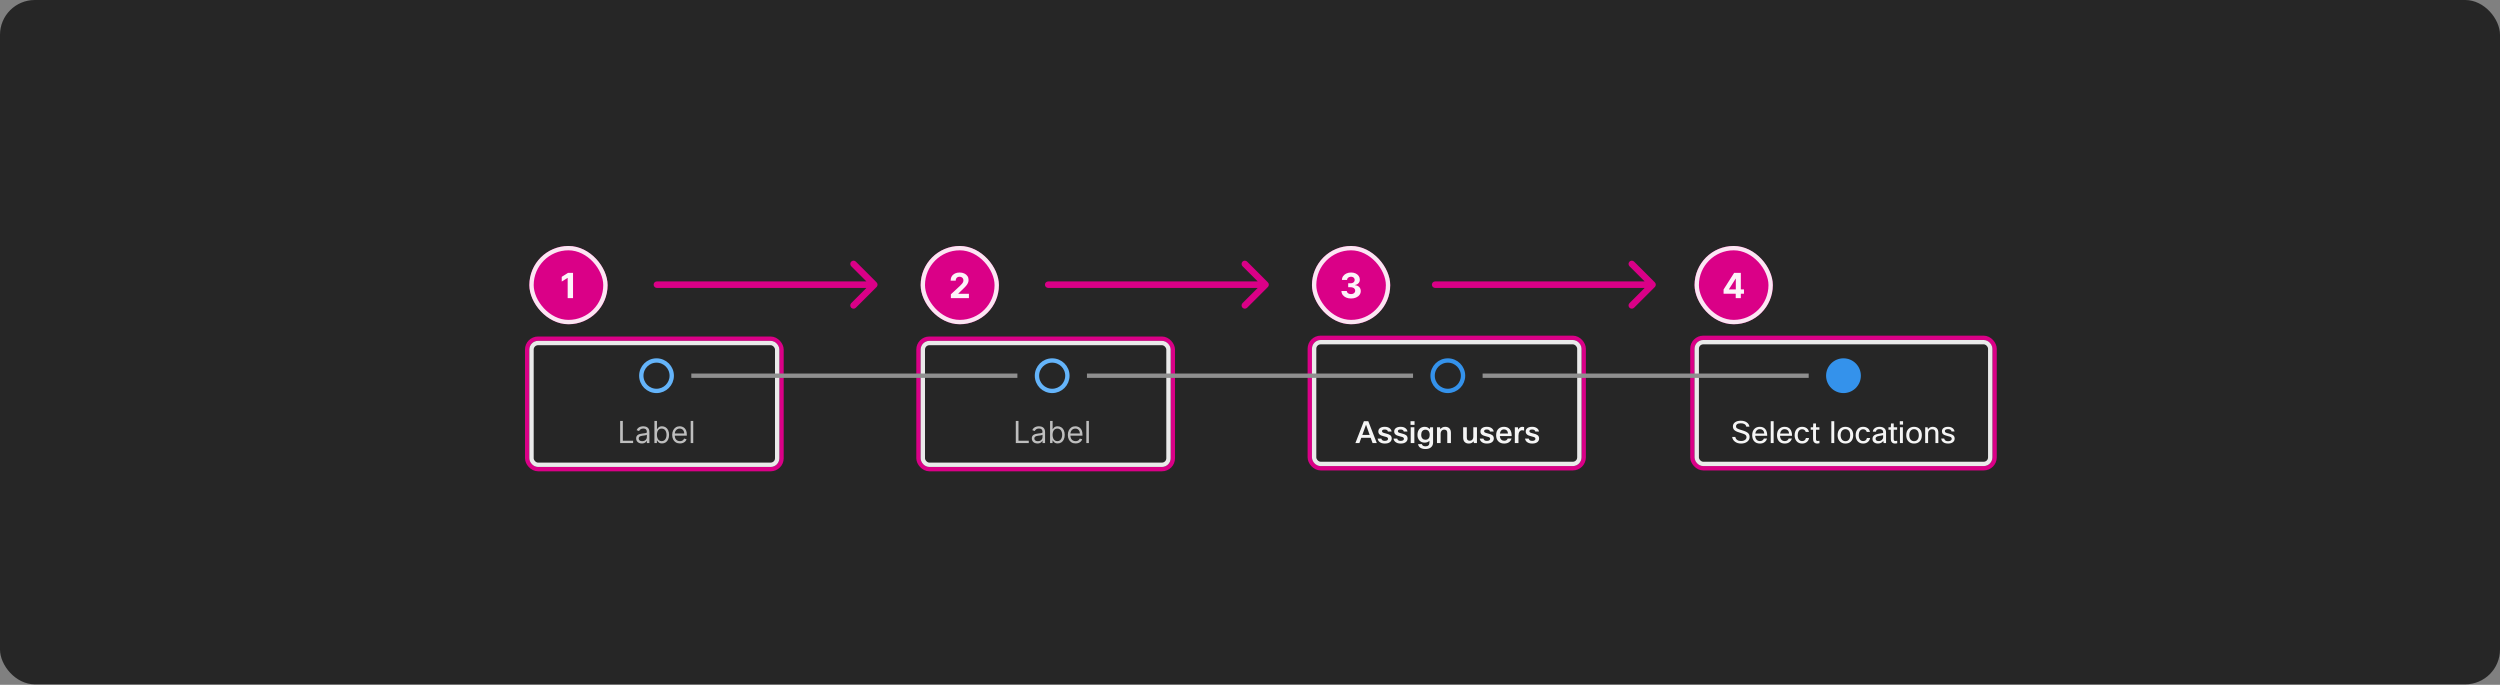 <svg width="1150" height="315" viewBox="0 0 1150 315" fill="none" xmlns="http://www.w3.org/2000/svg">
<rect x="0" y="0" width="1150" height="315" fill="#808080" stroke="none"/>
<rect width="1150" height="314.797" rx="16" fill="#262626"/>
<rect x="778.5" y="155.399" width="139" height="60" rx="5" stroke="#DA0087" stroke-width="2" stroke-linecap="square"/>
<rect x="780.5" y="157.399" width="135" height="56" rx="3" stroke="white" stroke-opacity="0.9" stroke-width="2" stroke-linecap="square"/>
<rect x="779.5" y="113.149" width="36" height="36" rx="18" fill="#DA0087"/>
<rect x="780.5" y="114.149" width="34" height="34" rx="17" stroke="white" stroke-opacity="0.9" stroke-width="2"/>
<path d="M792.845 135.103V133.166L797.703 125.513H799.374V128.194H798.385L795.322 133.041V133.132H802.226V135.103H792.845ZM798.43 137.149V134.513L798.476 133.655V125.513H800.783V137.149H798.43Z" fill="white" fill-opacity="0.95"/>
<rect x="602.5" y="155.399" width="126" height="60" rx="5" stroke="#DA0087" stroke-width="2" stroke-linecap="square"/>
<rect x="604.5" y="157.399" width="122" height="56" rx="3" stroke="white" stroke-opacity="0.9" stroke-width="2" stroke-linecap="square"/>
<rect x="603.5" y="113.149" width="36" height="36" rx="18" fill="#DA0087"/>
<rect x="604.5" y="114.149" width="34" height="34" rx="17" stroke="white" stroke-opacity="0.9" stroke-width="2"/>
<path d="M621.471 137.308C620.622 137.308 619.867 137.162 619.204 136.871C618.545 136.575 618.024 136.17 617.641 135.655C617.263 135.136 617.067 134.537 617.056 133.859H619.533C619.549 134.143 619.641 134.393 619.812 134.609C619.986 134.821 620.217 134.986 620.505 135.103C620.793 135.221 621.117 135.28 621.477 135.28C621.852 135.28 622.183 135.213 622.471 135.081C622.759 134.948 622.984 134.764 623.147 134.53C623.31 134.295 623.391 134.024 623.391 133.717C623.391 133.407 623.304 133.132 623.13 132.893C622.96 132.651 622.713 132.461 622.391 132.325C622.073 132.189 621.694 132.121 621.255 132.121H620.17V130.314H621.255C621.626 130.314 621.954 130.249 622.238 130.121C622.526 129.992 622.749 129.814 622.908 129.586C623.067 129.355 623.147 129.086 623.147 128.78C623.147 128.488 623.077 128.232 622.937 128.013C622.8 127.789 622.607 127.615 622.357 127.49C622.111 127.365 621.823 127.302 621.494 127.302C621.16 127.302 620.855 127.363 620.579 127.484C620.302 127.602 620.081 127.77 619.914 127.99C619.747 128.21 619.658 128.467 619.647 128.763H617.289C617.3 128.092 617.492 127.501 617.863 126.99C618.234 126.478 618.734 126.079 619.363 125.791C619.996 125.499 620.71 125.353 621.505 125.353C622.308 125.353 623.011 125.499 623.613 125.791C624.215 126.083 624.683 126.477 625.016 126.973C625.353 127.465 625.52 128.018 625.516 128.632C625.52 129.283 625.317 129.827 624.908 130.263C624.503 130.698 623.975 130.975 623.323 131.092V131.183C624.179 131.293 624.831 131.59 625.278 132.075C625.728 132.556 625.952 133.158 625.948 133.882C625.952 134.545 625.761 135.134 625.374 135.649C624.992 136.164 624.463 136.569 623.789 136.865C623.115 137.16 622.342 137.308 621.471 137.308Z" fill="white" fill-opacity="0.95"/>
<rect x="422.5" y="155.797" width="117" height="60" rx="5" stroke="#DA0087" stroke-width="2" stroke-linecap="square"/>
<rect x="424.5" y="157.797" width="113" height="56" rx="3" stroke="white" stroke-opacity="0.9" stroke-width="2" stroke-linecap="square"/>
<rect x="423.5" y="113.149" width="36" height="36" rx="18" fill="#DA0087"/>
<rect x="424.5" y="114.149" width="34" height="34" rx="17" stroke="white" stroke-opacity="0.9" stroke-width="2"/>
<path d="M437.404 137.149V135.376L441.546 131.541C441.898 131.2 442.194 130.893 442.433 130.621C442.675 130.348 442.859 130.081 442.984 129.819C443.109 129.554 443.171 129.268 443.171 128.961C443.171 128.621 443.094 128.327 442.938 128.081C442.783 127.831 442.571 127.639 442.302 127.507C442.033 127.371 441.728 127.302 441.387 127.302C441.031 127.302 440.72 127.374 440.455 127.518C440.19 127.662 439.986 127.869 439.842 128.138C439.698 128.407 439.626 128.727 439.626 129.098H437.29C437.29 128.336 437.463 127.675 437.808 127.115C438.152 126.554 438.635 126.121 439.256 125.814C439.878 125.507 440.594 125.353 441.404 125.353C442.237 125.353 442.963 125.501 443.58 125.797C444.201 126.088 444.684 126.494 445.029 127.013C445.374 127.532 445.546 128.126 445.546 128.797C445.546 129.236 445.459 129.67 445.285 130.098C445.114 130.526 444.809 131.001 444.37 131.524C443.931 132.043 443.311 132.666 442.512 133.393L440.813 135.058V135.138H445.7V137.149H437.404Z" fill="white" fill-opacity="0.95"/>
<rect x="242.5" y="155.797" width="117" height="60" rx="5" stroke="#DA0087" stroke-width="2" stroke-linecap="square"/>
<rect x="244.5" y="157.797" width="113" height="56" rx="3" stroke="white" stroke-opacity="0.9" stroke-width="2" stroke-linecap="square"/>
<rect x="243.5" y="113.149" width="36" height="36" rx="18" fill="#DA0087"/>
<rect x="244.5" y="114.149" width="34" height="34" rx="17" stroke="white" stroke-opacity="0.9" stroke-width="2"/>
<path d="M263.592 125.513V137.149H261.131V127.848H261.063L258.398 129.518V127.336L261.279 125.513H263.592Z" fill="white" fill-opacity="0.95"/>
<path d="M302.169 129.451C301.341 129.451 300.669 130.123 300.669 130.951C300.669 131.78 301.341 132.451 302.169 132.451V129.451ZM403.23 132.012C403.815 131.426 403.815 130.476 403.23 129.891L393.684 120.345C393.098 119.759 392.148 119.759 391.562 120.345C390.977 120.93 390.977 121.88 391.562 122.466L400.048 130.951L391.562 139.436C390.977 140.022 390.977 140.972 391.562 141.558C392.148 142.144 393.098 142.144 393.684 141.558L403.23 132.012ZM302.169 132.451H402.169V129.451H302.169V132.451Z" fill="#DA0087"/>
<path d="M482.169 129.451C481.341 129.451 480.669 130.123 480.669 130.951C480.669 131.78 481.341 132.451 482.169 132.451V129.451ZM583.23 132.012C583.815 131.426 583.815 130.476 583.23 129.891L573.684 120.345C573.098 119.759 572.148 119.759 571.562 120.345C570.977 120.93 570.977 121.88 571.562 122.466L580.048 130.951L571.562 139.436C570.977 140.022 570.977 140.972 571.562 141.558C572.148 142.144 573.098 142.144 573.684 141.558L583.23 132.012ZM482.169 132.451H582.169V129.451H482.169V132.451Z" fill="#DA0087"/>
<path d="M660.169 129.451C659.341 129.451 658.669 130.123 658.669 130.951C658.669 131.78 659.341 132.451 660.169 132.451V129.451ZM761.23 132.012C761.815 131.426 761.815 130.476 761.23 129.891L751.684 120.345C751.098 119.759 750.148 119.759 749.562 120.345C748.977 120.93 748.977 121.88 749.562 122.466L758.048 130.951L749.562 139.436C748.977 140.022 748.977 140.972 749.562 141.558C750.148 142.144 751.098 142.144 751.684 141.558L761.23 132.012ZM660.169 132.451H760.169V129.451H660.169V132.451Z" fill="#DA0087"/>
<path d="M309 172.824C309 176.69 305.866 179.824 302 179.824C298.134 179.824 295 176.69 295 172.824C295 168.958 298.134 165.824 302 165.824C305.866 165.824 309 168.958 309 172.824Z" stroke="#64B4FA" stroke-width="2"/>
<g clip-path="url(#clip0_2029_8878)">
<path d="M285.268 203.824V193.642H286.501V202.73H291.234V203.824H285.268ZM295.231 204.003C294.747 204.003 294.308 203.912 293.914 203.73C293.519 203.544 293.206 203.277 292.974 202.929C292.742 202.578 292.626 202.154 292.626 201.657C292.626 201.219 292.712 200.864 292.885 200.593C293.057 200.318 293.287 200.102 293.576 199.946C293.864 199.791 294.182 199.675 294.53 199.598C294.882 199.519 295.234 199.456 295.589 199.409C296.053 199.35 296.429 199.305 296.718 199.275C297.009 199.242 297.221 199.187 297.354 199.111C297.49 199.035 297.558 198.902 297.558 198.713V198.674C297.558 198.183 297.424 197.802 297.155 197.53C296.89 197.258 296.487 197.123 295.947 197.123C295.387 197.123 294.948 197.245 294.63 197.49C294.311 197.736 294.088 197.998 293.958 198.276L292.845 197.878C293.044 197.414 293.309 197.053 293.64 196.794C293.975 196.533 294.34 196.35 294.734 196.248C295.132 196.141 295.523 196.088 295.907 196.088C296.153 196.088 296.434 196.118 296.752 196.178C297.074 196.234 297.384 196.352 297.682 196.531C297.984 196.71 298.234 196.98 298.433 197.341C298.632 197.703 298.731 198.186 298.731 198.793V203.824H297.558V202.79H297.498C297.419 202.956 297.286 203.133 297.1 203.322C296.915 203.511 296.668 203.672 296.36 203.804C296.051 203.937 295.675 204.003 295.231 204.003ZM295.41 202.949C295.874 202.949 296.265 202.858 296.583 202.676C296.905 202.493 297.147 202.258 297.309 201.97C297.475 201.681 297.558 201.378 297.558 201.06V199.986C297.508 200.046 297.399 200.1 297.23 200.15C297.064 200.197 296.872 200.238 296.653 200.275C296.438 200.308 296.227 200.337 296.022 200.364C295.819 200.387 295.655 200.407 295.529 200.424C295.225 200.463 294.94 200.528 294.674 200.618C294.413 200.704 294.2 200.835 294.038 201.01C293.879 201.183 293.799 201.418 293.799 201.716C293.799 202.124 293.95 202.432 294.252 202.641C294.557 202.846 294.943 202.949 295.41 202.949ZM301.032 203.824V193.642H302.205V197.401H302.305C302.391 197.268 302.51 197.099 302.662 196.894C302.818 196.685 303.04 196.499 303.329 196.337C303.62 196.171 304.015 196.088 304.512 196.088C305.155 196.088 305.722 196.249 306.212 196.571C306.703 196.892 307.086 197.348 307.361 197.938C307.636 198.528 307.773 199.224 307.773 200.026C307.773 200.835 307.636 201.536 307.361 202.129C307.086 202.719 306.704 203.176 306.217 203.501C305.73 203.823 305.168 203.983 304.532 203.983C304.041 203.983 303.648 203.902 303.354 203.74C303.059 203.574 302.831 203.387 302.672 203.178C302.513 202.966 302.391 202.79 302.305 202.651H302.165V203.824H301.032ZM302.185 200.006C302.185 200.583 302.27 201.092 302.439 201.532C302.608 201.97 302.855 202.313 303.18 202.561C303.504 202.807 303.902 202.929 304.373 202.929C304.863 202.929 305.273 202.8 305.601 202.542C305.932 202.28 306.181 201.928 306.346 201.488C306.515 201.043 306.6 200.55 306.6 200.006C306.6 199.469 306.517 198.985 306.351 198.554C306.189 198.12 305.942 197.777 305.611 197.525C305.282 197.27 304.87 197.142 304.373 197.142C303.895 197.142 303.494 197.263 303.17 197.505C302.845 197.744 302.599 198.079 302.434 198.51C302.268 198.937 302.185 199.436 302.185 200.006ZM312.77 203.983C312.034 203.983 311.399 203.821 310.866 203.496C310.335 203.168 309.926 202.711 309.638 202.124C309.353 201.534 309.21 200.848 309.21 200.066C309.21 199.283 309.353 198.594 309.638 197.998C309.926 197.398 310.327 196.93 310.841 196.596C311.358 196.257 311.961 196.088 312.65 196.088C313.048 196.088 313.441 196.155 313.829 196.287C314.216 196.42 314.569 196.635 314.888 196.934C315.206 197.229 315.459 197.62 315.648 198.107C315.837 198.594 315.932 199.194 315.932 199.907V200.404H310.045V199.39H314.738C314.738 198.959 314.652 198.574 314.48 198.236C314.311 197.898 314.069 197.631 313.754 197.436C313.443 197.24 313.075 197.142 312.65 197.142C312.183 197.142 311.779 197.258 311.437 197.49C311.099 197.719 310.839 198.017 310.657 198.385C310.474 198.753 310.383 199.148 310.383 199.569V200.245C310.383 200.821 310.483 201.31 310.682 201.711C310.884 202.109 311.164 202.412 311.522 202.621C311.88 202.827 312.296 202.929 312.77 202.929C313.078 202.929 313.356 202.886 313.605 202.8C313.857 202.711 314.074 202.578 314.256 202.402C314.439 202.223 314.579 202.001 314.679 201.736L315.812 202.054C315.693 202.439 315.492 202.777 315.211 203.069C314.929 203.357 314.581 203.582 314.167 203.745C313.752 203.904 313.287 203.983 312.77 203.983ZM318.89 193.642V203.824H317.716V193.642H318.89Z" fill="white" fill-opacity="0.7"/>
</g>
<rect x="318" y="171.824" width="150" height="2" fill="#8F8F8F"/>
<path d="M491 172.824C491 176.69 487.866 179.824 484 179.824C480.134 179.824 477 176.69 477 172.824C477 168.958 480.134 165.824 484 165.824C487.866 165.824 491 168.958 491 172.824Z" stroke="#64B4FA" stroke-width="2"/>
<g clip-path="url(#clip1_2029_8878)">
<path d="M467.268 203.824V193.642H468.501V202.73H473.234V203.824H467.268ZM477.231 204.003C476.747 204.003 476.308 203.912 475.914 203.73C475.519 203.544 475.206 203.277 474.974 202.929C474.742 202.578 474.626 202.154 474.626 201.657C474.626 201.219 474.712 200.864 474.885 200.593C475.057 200.318 475.287 200.102 475.576 199.946C475.864 199.791 476.182 199.675 476.53 199.598C476.882 199.519 477.234 199.456 477.589 199.409C478.053 199.35 478.429 199.305 478.718 199.275C479.009 199.242 479.221 199.187 479.354 199.111C479.49 199.035 479.558 198.902 479.558 198.713V198.674C479.558 198.183 479.424 197.802 479.155 197.53C478.89 197.258 478.487 197.123 477.947 197.123C477.387 197.123 476.948 197.245 476.63 197.49C476.311 197.736 476.088 197.998 475.958 198.276L474.845 197.878C475.044 197.414 475.309 197.053 475.64 196.794C475.975 196.533 476.34 196.35 476.734 196.248C477.132 196.141 477.523 196.088 477.907 196.088C478.153 196.088 478.434 196.118 478.752 196.178C479.074 196.234 479.384 196.352 479.682 196.531C479.984 196.71 480.234 196.98 480.433 197.341C480.632 197.703 480.731 198.186 480.731 198.793V203.824H479.558V202.79H479.498C479.419 202.956 479.286 203.133 479.1 203.322C478.915 203.511 478.668 203.672 478.36 203.804C478.051 203.937 477.675 204.003 477.231 204.003ZM477.41 202.949C477.874 202.949 478.265 202.858 478.583 202.676C478.905 202.493 479.147 202.258 479.309 201.97C479.475 201.681 479.558 201.378 479.558 201.06V199.986C479.508 200.046 479.399 200.1 479.23 200.15C479.064 200.197 478.872 200.238 478.653 200.275C478.438 200.308 478.227 200.337 478.022 200.364C477.819 200.387 477.655 200.407 477.529 200.424C477.225 200.463 476.94 200.528 476.674 200.618C476.413 200.704 476.2 200.835 476.038 201.01C475.879 201.183 475.799 201.418 475.799 201.716C475.799 202.124 475.95 202.432 476.252 202.641C476.557 202.846 476.943 202.949 477.41 202.949ZM483.032 203.824V193.642H484.205V197.401H484.305C484.391 197.268 484.51 197.099 484.662 196.894C484.818 196.685 485.04 196.499 485.329 196.337C485.62 196.171 486.015 196.088 486.512 196.088C487.155 196.088 487.722 196.249 488.212 196.571C488.703 196.892 489.086 197.348 489.361 197.938C489.636 198.528 489.773 199.224 489.773 200.026C489.773 200.835 489.636 201.536 489.361 202.129C489.086 202.719 488.704 203.176 488.217 203.501C487.73 203.823 487.168 203.983 486.532 203.983C486.041 203.983 485.648 203.902 485.354 203.74C485.059 203.574 484.831 203.387 484.672 203.178C484.513 202.966 484.391 202.79 484.305 202.651H484.165V203.824H483.032ZM484.185 200.006C484.185 200.583 484.27 201.092 484.439 201.532C484.608 201.97 484.855 202.313 485.18 202.561C485.504 202.807 485.902 202.929 486.373 202.929C486.863 202.929 487.273 202.8 487.601 202.542C487.932 202.28 488.181 201.928 488.346 201.488C488.515 201.043 488.6 200.55 488.6 200.006C488.6 199.469 488.517 198.985 488.351 198.554C488.189 198.12 487.942 197.777 487.611 197.525C487.282 197.27 486.87 197.142 486.373 197.142C485.895 197.142 485.494 197.263 485.17 197.505C484.845 197.744 484.599 198.079 484.434 198.51C484.268 198.937 484.185 199.436 484.185 200.006ZM494.77 203.983C494.034 203.983 493.399 203.821 492.866 203.496C492.335 203.168 491.926 202.711 491.638 202.124C491.353 201.534 491.21 200.848 491.21 200.066C491.21 199.283 491.353 198.594 491.638 197.998C491.926 197.398 492.327 196.93 492.841 196.596C493.358 196.257 493.961 196.088 494.65 196.088C495.048 196.088 495.441 196.155 495.829 196.287C496.216 196.42 496.569 196.635 496.888 196.934C497.206 197.229 497.459 197.62 497.648 198.107C497.837 198.594 497.932 199.194 497.932 199.907V200.404H492.045V199.39H496.738C496.738 198.959 496.652 198.574 496.48 198.236C496.311 197.898 496.069 197.631 495.754 197.436C495.443 197.24 495.075 197.142 494.65 197.142C494.183 197.142 493.779 197.258 493.437 197.49C493.099 197.719 492.839 198.017 492.657 198.385C492.474 198.753 492.383 199.148 492.383 199.569V200.245C492.383 200.821 492.483 201.31 492.682 201.711C492.884 202.109 493.164 202.412 493.522 202.621C493.88 202.827 494.296 202.929 494.77 202.929C495.078 202.929 495.356 202.886 495.605 202.8C495.857 202.711 496.074 202.578 496.256 202.402C496.439 202.223 496.579 202.001 496.679 201.736L497.812 202.054C497.693 202.439 497.492 202.777 497.211 203.069C496.929 203.357 496.581 203.582 496.167 203.745C495.752 203.904 495.287 203.983 494.77 203.983ZM500.89 193.642V203.824H499.716V193.642H500.89Z" fill="white" fill-opacity="0.7"/>
</g>
<rect x="500" y="171.824" width="150" height="2" fill="#8F8F8F"/>
<path d="M673 172.824C673 176.69 669.866 179.824 666 179.824C662.134 179.824 659 176.69 659 172.824C659 168.958 662.134 165.824 666 165.824C669.866 165.824 673 168.958 673 172.824Z" stroke="#3492EB" stroke-width="2"/>
<g clip-path="url(#clip2_2029_8878)">
<path d="M633.33 203.824H631.384L630.502 201.374H626.19L625.308 203.824H623.474L627.394 193.744H629.41L633.33 203.824ZM628.374 195.368L626.666 200.058H630.04L628.374 195.368ZM635.431 201.752C635.562 202.452 636.089 202.802 637.013 202.802C637.526 202.802 637.914 202.704 638.175 202.508C638.39 202.34 638.497 202.121 638.497 201.85C638.497 201.505 638.31 201.248 637.937 201.08C637.722 200.987 637.251 200.856 636.523 200.688C635.627 200.483 634.988 200.203 634.605 199.848C634.222 199.503 634.031 199.05 634.031 198.49C634.031 197.781 634.32 197.235 634.899 196.852C635.412 196.507 636.117 196.334 637.013 196.334C637.937 196.334 638.679 196.554 639.239 196.992C639.724 197.366 640.028 197.87 640.149 198.504H638.441C638.301 197.879 637.816 197.566 636.985 197.566C636.145 197.566 635.725 197.823 635.725 198.336C635.725 198.598 635.832 198.794 636.047 198.924C636.262 199.055 636.696 199.2 637.349 199.358C638.357 199.592 639.057 199.853 639.449 200.142C639.944 200.506 640.191 201.02 640.191 201.682C640.191 202.438 639.883 203.031 639.267 203.46C638.707 203.843 637.951 204.034 636.999 204.034C636 204.034 635.202 203.796 634.605 203.32C634.101 202.919 633.807 202.396 633.723 201.752H635.431ZM642.732 201.752C642.863 202.452 643.39 202.802 644.314 202.802C644.827 202.802 645.215 202.704 645.476 202.508C645.691 202.34 645.798 202.121 645.798 201.85C645.798 201.505 645.611 201.248 645.238 201.08C645.023 200.987 644.552 200.856 643.824 200.688C642.928 200.483 642.289 200.203 641.906 199.848C641.523 199.503 641.332 199.05 641.332 198.49C641.332 197.781 641.621 197.235 642.2 196.852C642.713 196.507 643.418 196.334 644.314 196.334C645.238 196.334 645.98 196.554 646.54 196.992C647.025 197.366 647.329 197.87 647.45 198.504H645.742C645.602 197.879 645.117 197.566 644.286 197.566C643.446 197.566 643.026 197.823 643.026 198.336C643.026 198.598 643.133 198.794 643.348 198.924C643.563 199.055 643.997 199.2 644.65 199.358C645.658 199.592 646.358 199.853 646.75 200.142C647.245 200.506 647.492 201.02 647.492 201.682C647.492 202.438 647.184 203.031 646.568 203.46C646.008 203.843 645.252 204.034 644.3 204.034C643.301 204.034 642.503 203.796 641.906 203.32C641.402 202.919 641.108 202.396 641.024 201.752H642.732ZM650.688 195.438H648.84V193.744H650.688V195.438ZM650.604 203.824H648.924V196.544H650.604V203.824ZM652.299 204.3H654.063C654.24 204.972 654.796 205.308 655.729 205.308C656.933 205.308 657.535 204.734 657.535 203.586V202.774C656.984 203.334 656.238 203.614 655.295 203.614C654.306 203.614 653.503 203.264 652.887 202.564C652.318 201.911 652.033 201.066 652.033 200.03C652.033 198.808 652.383 197.86 653.083 197.188C653.671 196.619 654.427 196.334 655.351 196.334C656.322 196.334 657.078 196.689 657.619 197.398L657.885 196.544H659.215V203.572C659.215 204.534 658.87 205.285 658.179 205.826C657.563 206.312 656.751 206.554 655.743 206.554C654.66 206.554 653.816 206.326 653.209 205.868C652.714 205.486 652.411 204.963 652.299 204.3ZM653.755 200.044C653.755 200.8 653.965 201.384 654.385 201.794C654.73 202.121 655.164 202.284 655.687 202.284C656.359 202.284 656.868 202.065 657.213 201.626C657.512 201.244 657.661 200.721 657.661 200.058C657.661 199.228 657.456 198.602 657.045 198.182C656.709 197.837 656.256 197.664 655.687 197.664C655.062 197.664 654.576 197.888 654.231 198.336C653.914 198.747 653.755 199.316 653.755 200.044ZM662.69 203.824H661.01V196.544H662.396L662.578 197.412C663.11 196.694 663.848 196.334 664.79 196.334C665.668 196.334 666.34 196.605 666.806 197.146C667.217 197.622 667.422 198.271 667.422 199.092V203.824H665.742V199.134C665.742 198.136 665.28 197.636 664.356 197.636C663.852 197.636 663.442 197.814 663.124 198.168C662.835 198.495 662.69 198.906 662.69 199.4V203.824ZM673.054 196.544H674.734V201.332C674.734 202.266 675.191 202.732 676.106 202.732C676.638 202.732 677.053 202.541 677.352 202.158C677.594 201.832 677.716 201.43 677.716 200.954V196.544H679.396V203.824H678.01L677.828 203.012C677.305 203.694 676.577 204.034 675.644 204.034C674.785 204.034 674.127 203.773 673.67 203.25C673.259 202.774 673.054 202.121 673.054 201.29V196.544ZM682.394 201.752C682.525 202.452 683.052 202.802 683.976 202.802C684.489 202.802 684.877 202.704 685.138 202.508C685.353 202.34 685.46 202.121 685.46 201.85C685.46 201.505 685.273 201.248 684.9 201.08C684.685 200.987 684.214 200.856 683.486 200.688C682.59 200.483 681.951 200.203 681.568 199.848C681.185 199.503 680.994 199.05 680.994 198.49C680.994 197.781 681.283 197.235 681.862 196.852C682.375 196.507 683.08 196.334 683.976 196.334C684.9 196.334 685.642 196.554 686.202 196.992C686.687 197.366 686.991 197.87 687.112 198.504H685.404C685.264 197.879 684.779 197.566 683.948 197.566C683.108 197.566 682.688 197.823 682.688 198.336C682.688 198.598 682.795 198.794 683.01 198.924C683.225 199.055 683.659 199.2 684.312 199.358C685.32 199.592 686.02 199.853 686.412 200.142C686.907 200.506 687.154 201.02 687.154 201.682C687.154 202.438 686.846 203.031 686.23 203.46C685.67 203.843 684.914 204.034 683.962 204.034C682.963 204.034 682.165 203.796 681.568 203.32C681.064 202.919 680.77 202.396 680.686 201.752H682.394ZM693.528 201.724H695.292C695.096 202.471 694.69 203.05 694.074 203.46C693.486 203.843 692.763 204.034 691.904 204.034C690.719 204.034 689.795 203.661 689.132 202.914C688.526 202.233 688.222 201.323 688.222 200.184C688.222 198.878 688.6 197.879 689.356 197.188C689.991 196.619 690.817 196.334 691.834 196.334C693.02 196.334 693.916 196.722 694.522 197.496C695.092 198.215 695.376 199.242 695.376 200.576H689.93C689.996 201.36 690.238 201.934 690.658 202.298C690.994 202.597 691.433 202.746 691.974 202.746C692.357 202.746 692.688 202.653 692.968 202.466C693.248 202.28 693.435 202.032 693.528 201.724ZM693.654 199.428C693.617 198.747 693.412 198.248 693.038 197.93C692.73 197.66 692.329 197.524 691.834 197.524C691.293 197.524 690.859 197.702 690.532 198.056C690.234 198.374 690.042 198.831 689.958 199.428H693.654ZM701.087 196.432V198.056C700.779 197.963 700.485 197.916 700.205 197.916C699.682 197.916 699.262 198.145 698.945 198.602C698.646 199.041 698.497 199.648 698.497 200.422V203.824H696.817V196.544H698.203L698.413 197.636C698.824 196.768 699.444 196.334 700.275 196.334C700.574 196.334 700.844 196.367 701.087 196.432ZM703.23 201.752C703.361 202.452 703.888 202.802 704.812 202.802C705.325 202.802 705.713 202.704 705.974 202.508C706.189 202.34 706.296 202.121 706.296 201.85C706.296 201.505 706.109 201.248 705.736 201.08C705.521 200.987 705.05 200.856 704.322 200.688C703.426 200.483 702.787 200.203 702.404 199.848C702.021 199.503 701.83 199.05 701.83 198.49C701.83 197.781 702.119 197.235 702.698 196.852C703.211 196.507 703.916 196.334 704.812 196.334C705.736 196.334 706.478 196.554 707.038 196.992C707.523 197.366 707.827 197.87 707.948 198.504H706.24C706.1 197.879 705.615 197.566 704.784 197.566C703.944 197.566 703.524 197.823 703.524 198.336C703.524 198.598 703.631 198.794 703.846 198.924C704.061 199.055 704.495 199.2 705.148 199.358C706.156 199.592 706.856 199.853 707.248 200.142C707.743 200.506 707.99 201.02 707.99 201.682C707.99 202.438 707.682 203.031 707.066 203.46C706.506 203.843 705.75 204.034 704.798 204.034C703.799 204.034 703.001 203.796 702.404 203.32C701.9 202.919 701.606 202.396 701.522 201.752H703.23Z" fill="white" fill-opacity="0.95"/>
</g>
<rect x="682" y="171.824" width="150" height="2" fill="#8F8F8F"/>
<path fill-rule="evenodd" clip-rule="evenodd" d="M848 180.824C852.418 180.824 856 177.242 856 172.824C856 168.406 852.418 164.824 848 164.824C843.582 164.824 840 168.406 840 172.824C840 177.242 843.582 180.824 848 180.824Z" fill="#3492EB"/>
<g clip-path="url(#clip3_2029_8878)">
<path d="M803.384 201.094C803.384 200.758 803.309 200.492 803.16 200.296C802.992 200.063 802.684 199.848 802.236 199.652C801.788 199.456 801.111 199.232 800.206 198.98C798.992 198.644 798.157 198.229 797.7 197.734C797.326 197.333 797.14 196.796 797.14 196.124C797.14 195.312 797.494 194.668 798.204 194.192C798.857 193.754 799.706 193.534 800.752 193.534C801.918 193.534 802.866 193.81 803.594 194.36C804.247 194.846 804.63 195.48 804.742 196.264H803.272C803.188 195.732 802.908 195.336 802.432 195.074C802.012 194.832 801.452 194.71 800.752 194.71C799.968 194.71 799.389 194.86 799.016 195.158C798.717 195.392 798.568 195.695 798.568 196.068C798.568 196.311 798.605 196.512 798.68 196.67C798.764 196.82 798.904 196.955 799.1 197.076C799.464 197.319 800.168 197.585 801.214 197.874C802.67 198.285 803.654 198.752 804.168 199.274C804.597 199.704 804.812 200.292 804.812 201.038C804.812 201.925 804.424 202.658 803.65 203.236C802.922 203.768 801.998 204.034 800.878 204.034C799.711 204.034 798.745 203.722 797.98 203.096C797.317 202.555 796.92 201.855 796.79 200.996H798.26C798.353 201.612 798.647 202.084 799.142 202.41C799.59 202.709 800.159 202.858 800.85 202.858C801.708 202.858 802.366 202.662 802.824 202.27C803.197 201.953 803.384 201.561 803.384 201.094ZM811.382 201.724H812.838C812.633 202.462 812.227 203.04 811.62 203.46C811.051 203.843 810.37 204.034 809.576 204.034C808.428 204.034 807.532 203.67 806.888 202.942C806.3 202.261 806.006 201.342 806.006 200.184C806.006 198.868 806.38 197.87 807.126 197.188C807.742 196.619 808.536 196.334 809.506 196.334C810.645 196.334 811.504 196.703 812.082 197.44C812.642 198.15 812.922 199.162 812.922 200.478H807.378C807.434 201.337 807.696 201.976 808.162 202.396C808.545 202.732 809.03 202.9 809.618 202.9C810.076 202.9 810.472 202.774 810.808 202.522C811.088 202.308 811.28 202.042 811.382 201.724ZM809.534 197.412C808.937 197.412 808.456 197.599 808.092 197.972C807.747 198.318 807.528 198.798 807.434 199.414H811.55C811.504 198.714 811.27 198.192 810.85 197.846C810.514 197.557 810.076 197.412 809.534 197.412ZM815.878 193.744V203.824H814.534V193.744H815.878ZM822.798 201.724H824.254C824.049 202.462 823.643 203.04 823.036 203.46C822.467 203.843 821.786 204.034 820.992 204.034C819.844 204.034 818.948 203.67 818.304 202.942C817.716 202.261 817.422 201.342 817.422 200.184C817.422 198.868 817.796 197.87 818.542 197.188C819.158 196.619 819.952 196.334 820.922 196.334C822.061 196.334 822.92 196.703 823.498 197.44C824.058 198.15 824.338 199.162 824.338 200.478H818.794C818.85 201.337 819.112 201.976 819.578 202.396C819.961 202.732 820.446 202.9 821.034 202.9C821.492 202.9 821.888 202.774 822.224 202.522C822.504 202.308 822.696 202.042 822.798 201.724ZM820.95 197.412C820.353 197.412 819.872 197.599 819.508 197.972C819.163 198.318 818.944 198.798 818.85 199.414H822.966C822.92 198.714 822.686 198.192 822.266 197.846C821.93 197.557 821.492 197.412 820.95 197.412ZM830.696 201.486H832.166C832.054 202.27 831.685 202.9 831.06 203.376C830.49 203.815 829.795 204.034 828.974 204.034C827.9 204.034 827.046 203.666 826.412 202.928C825.824 202.247 825.53 201.351 825.53 200.24C825.53 198.952 825.884 197.954 826.594 197.244C827.2 196.638 827.989 196.334 828.96 196.334C829.856 196.334 830.593 196.572 831.172 197.048C831.685 197.468 831.998 198.019 832.11 198.7H830.626C830.532 198.308 830.341 198.005 830.052 197.79C829.772 197.576 829.417 197.468 828.988 197.468C828.325 197.468 827.816 197.73 827.462 198.252C827.126 198.738 826.958 199.414 826.958 200.282C826.958 201.188 827.182 201.874 827.63 202.34C827.984 202.714 828.442 202.9 829.002 202.9C829.487 202.9 829.884 202.76 830.192 202.48C830.462 202.238 830.63 201.906 830.696 201.486ZM836.95 202.746V203.894C836.604 203.988 836.273 204.034 835.956 204.034C835.284 204.034 834.78 203.824 834.444 203.404C834.154 203.059 834.01 202.597 834.01 202.018V197.692H832.932V196.544H834.01L834.094 194.794H835.354V196.544H836.922V197.692H835.354V202.046C835.354 202.588 835.61 202.858 836.124 202.858C836.366 202.858 836.642 202.821 836.95 202.746ZM843.755 193.744V203.824H842.411V193.744H843.755ZM845.299 200.184C845.299 198.85 845.696 197.842 846.489 197.16C847.124 196.61 847.927 196.334 848.897 196.334C850.027 196.334 850.913 196.694 851.557 197.412C852.173 198.084 852.481 199.008 852.481 200.184C852.481 201.5 852.094 202.504 851.319 203.194C850.685 203.754 849.873 204.034 848.883 204.034C847.754 204.034 846.863 203.661 846.209 202.914C845.603 202.233 845.299 201.323 845.299 200.184ZM846.699 200.184C846.699 201.118 846.937 201.832 847.413 202.326C847.805 202.737 848.305 202.942 848.911 202.942C849.621 202.942 850.167 202.676 850.549 202.144C850.904 201.659 851.081 201.006 851.081 200.184C851.081 199.232 850.848 198.514 850.381 198.028C849.999 197.627 849.504 197.426 848.897 197.426C848.197 197.426 847.651 197.692 847.259 198.224C846.886 198.71 846.699 199.363 846.699 200.184ZM858.764 201.486H860.234C860.122 202.27 859.753 202.9 859.128 203.376C858.559 203.815 857.863 204.034 857.042 204.034C855.969 204.034 855.115 203.666 854.48 202.928C853.892 202.247 853.598 201.351 853.598 200.24C853.598 198.952 853.953 197.954 854.662 197.244C855.269 196.638 856.057 196.334 857.028 196.334C857.924 196.334 858.661 196.572 859.24 197.048C859.753 197.468 860.066 198.019 860.178 198.7H858.694C858.601 198.308 858.409 198.005 858.12 197.79C857.84 197.576 857.485 197.468 857.056 197.468C856.393 197.468 855.885 197.73 855.53 198.252C855.194 198.738 855.026 199.414 855.026 200.282C855.026 201.188 855.25 201.874 855.698 202.34C856.053 202.714 856.51 202.9 857.07 202.9C857.555 202.9 857.952 202.76 858.26 202.48C858.531 202.238 858.699 201.906 858.764 201.486ZM862.918 198.574H861.49C861.565 197.846 861.91 197.282 862.526 196.88C863.077 196.516 863.772 196.334 864.612 196.334C865.611 196.334 866.376 196.596 866.908 197.118C867.356 197.566 867.58 198.145 867.58 198.854V203.824H866.474L866.306 202.83C865.737 203.633 864.925 204.034 863.87 204.034C863.039 204.034 862.391 203.81 861.924 203.362C861.541 202.989 861.35 202.518 861.35 201.948C861.35 201.23 861.597 200.674 862.092 200.282C862.531 199.937 863.203 199.685 864.108 199.526L866.236 199.162V198.798C866.236 198.322 866.073 197.963 865.746 197.72C865.457 197.506 865.06 197.398 864.556 197.398C863.567 197.398 863.021 197.79 862.918 198.574ZM864.192 202.9C864.761 202.9 865.256 202.714 865.676 202.34C866.049 201.995 866.236 201.598 866.236 201.15V200.212L864.43 200.534C863.767 200.646 863.315 200.819 863.072 201.052C862.876 201.239 862.778 201.491 862.778 201.808C862.778 202.163 862.899 202.434 863.142 202.62C863.385 202.807 863.735 202.9 864.192 202.9ZM872.715 202.746V203.894C872.37 203.988 872.039 204.034 871.721 204.034C871.049 204.034 870.545 203.824 870.209 203.404C869.92 203.059 869.775 202.597 869.775 202.018V197.692H868.697V196.544H869.775L869.859 194.794H871.119V196.544H872.687V197.692H871.119V202.046C871.119 202.588 871.376 202.858 871.889 202.858C872.132 202.858 872.407 202.821 872.715 202.746ZM875.407 195.326H873.895V193.744H875.407V195.326ZM875.323 203.824H873.979V196.544H875.323V203.824ZM876.868 200.184C876.868 198.85 877.264 197.842 878.058 197.16C878.692 196.61 879.495 196.334 880.466 196.334C881.595 196.334 882.482 196.694 883.126 197.412C883.742 198.084 884.05 199.008 884.05 200.184C884.05 201.5 883.662 202.504 882.888 203.194C882.253 203.754 881.441 204.034 880.452 204.034C879.322 204.034 878.431 203.661 877.778 202.914C877.171 202.233 876.868 201.323 876.868 200.184ZM878.268 200.184C878.268 201.118 878.506 201.832 878.982 202.326C879.374 202.737 879.873 202.942 880.48 202.942C881.189 202.942 881.735 202.676 882.118 202.144C882.472 201.659 882.65 201.006 882.65 200.184C882.65 199.232 882.416 198.514 881.95 198.028C881.567 197.627 881.072 197.426 880.466 197.426C879.766 197.426 879.22 197.692 878.828 198.224C878.454 198.71 878.268 199.363 878.268 200.184ZM886.93 203.824H885.586V196.544H886.692L886.846 197.468C887.388 196.712 888.125 196.334 889.058 196.334C889.917 196.334 890.575 196.6 891.032 197.132C891.434 197.608 891.634 198.257 891.634 199.078V203.824H890.29V199.092C890.29 198.019 889.772 197.482 888.736 197.482C888.195 197.482 887.752 197.669 887.406 198.042C887.089 198.378 886.93 198.808 886.93 199.33V203.824ZM897.786 201.85C897.786 201.44 897.571 201.132 897.142 200.926C896.89 200.814 896.4 200.674 895.672 200.506C894.776 200.31 894.136 200.026 893.754 199.652C893.436 199.335 893.278 198.92 893.278 198.406C893.278 197.725 893.553 197.202 894.104 196.838C894.598 196.502 895.266 196.334 896.106 196.334C896.974 196.334 897.678 196.549 898.22 196.978C898.686 197.352 898.976 197.846 899.088 198.462H897.716C897.557 197.753 897.016 197.398 896.092 197.398C895.578 197.398 895.196 197.492 894.944 197.678C894.738 197.837 894.636 198.038 894.636 198.28C894.636 198.579 894.748 198.803 894.972 198.952C895.205 199.102 895.658 199.251 896.33 199.4C897.356 199.624 898.07 199.9 898.472 200.226C898.92 200.59 899.144 201.099 899.144 201.752C899.144 202.48 898.845 203.054 898.248 203.474C897.706 203.848 896.992 204.034 896.106 204.034C895.135 204.034 894.365 203.801 893.796 203.334C893.301 202.924 893.026 202.392 892.97 201.738H894.342C894.491 202.56 895.084 202.97 896.12 202.97C896.68 202.97 897.114 202.849 897.422 202.606C897.664 202.41 897.786 202.158 897.786 201.85Z" fill="white" fill-opacity="0.95"/>
</g>
<defs>
<clipPath id="clip0_2029_8878">
<rect width="36" height="20" fill="white" transform="translate(284 188.824)"/>
</clipPath>
<clipPath id="clip1_2029_8878">
<rect width="36" height="20" fill="white" transform="translate(466 188.824)"/>
</clipPath>
<clipPath id="clip2_2029_8878">
<rect width="160" height="21" fill="white" transform="translate(586 188.824)"/>
</clipPath>
<clipPath id="clip3_2029_8878">
<rect width="160" height="21" fill="white" transform="translate(768 188.824)"/>
</clipPath>
</defs>
</svg>
